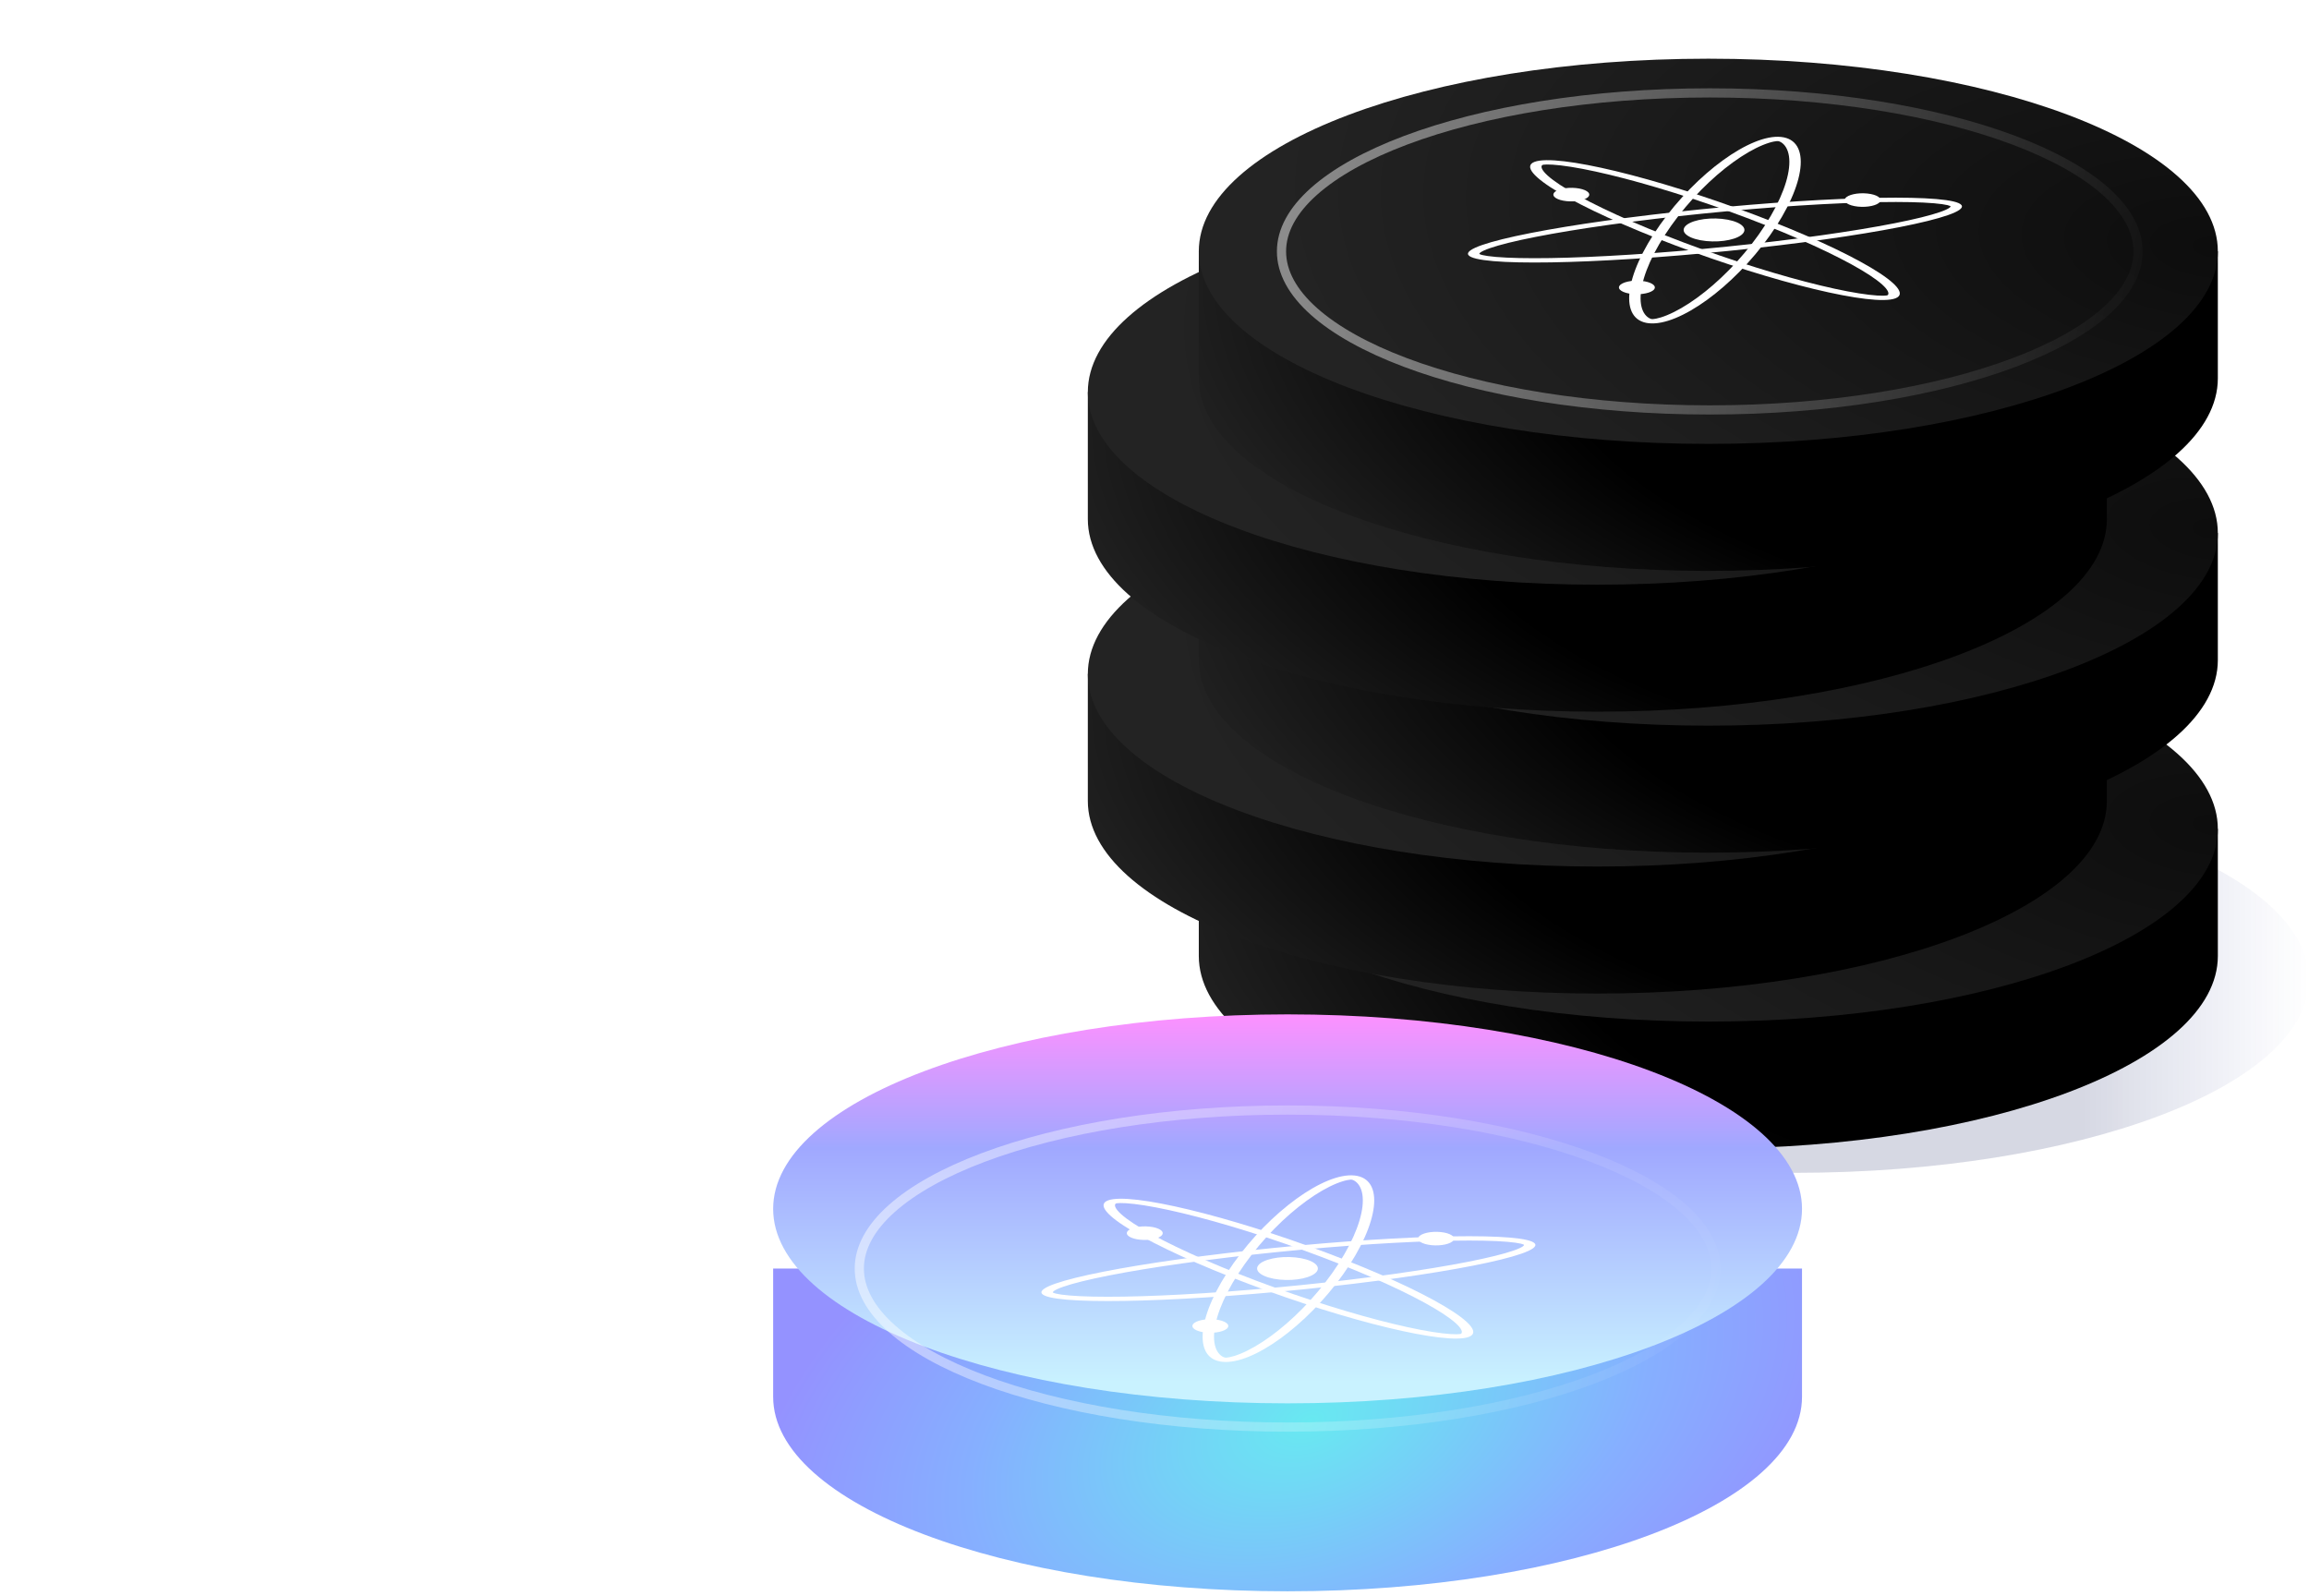 <svg width="421" height="291" viewBox="0 0 421 291" fill="none" xmlns="http://www.w3.org/2000/svg">
<g clip-path="url(#clip0_473_723)">
<path d="M327.239 213.839C379.005 213.839 420.969 198.058 420.969 178.591C420.969 159.124 379.005 143.343 327.239 143.343C275.473 143.343 233.509 159.124 233.509 178.591C233.509 198.058 275.473 213.839 327.239 213.839Z" fill="url(#paint0_linear_473_723)"/>
<path fill-rule="evenodd" clip-rule="evenodd" d="M311.479 209.419C362.786 209.419 404.379 193.697 404.379 174.303V151.145H381.318C364.292 143.814 339.315 139.187 311.479 139.187C283.643 139.187 258.666 143.814 241.639 151.145H218.578L218.578 174.303C218.578 193.697 260.171 209.419 311.479 209.419Z" fill="url(#paint1_radial_473_723)"/>
<path d="M311.479 186.262C362.786 186.262 404.379 170.54 404.379 151.145C404.379 131.751 362.786 116.029 311.479 116.029C260.171 116.029 218.578 131.751 218.578 151.145C218.578 170.54 260.171 186.262 311.479 186.262Z" fill="url(#paint2_radial_473_723)"/>
</g>
<g clip-path="url(#clip1_473_723)">
<path fill-rule="evenodd" clip-rule="evenodd" d="M291.244 181.154C342.552 181.154 384.145 165.432 384.145 146.037V122.88H361.084C344.058 115.549 319.081 110.921 291.244 110.921C263.408 110.921 238.431 115.549 221.405 122.88H198.344L198.344 146.037C198.344 165.432 239.937 181.154 291.244 181.154Z" fill="url(#paint3_radial_473_723)"/>
<path d="M291.244 157.996C342.552 157.996 384.145 142.274 384.145 122.88C384.145 103.485 342.552 87.763 291.244 87.763C239.937 87.763 198.344 103.485 198.344 122.88C198.344 142.274 239.937 157.996 291.244 157.996Z" fill="url(#paint4_radial_473_723)"/>
</g>
<g clip-path="url(#clip2_473_723)">
<path fill-rule="evenodd" clip-rule="evenodd" d="M311.479 155.466C362.786 155.466 404.379 139.744 404.379 120.35V97.192H381.318C364.292 89.861 339.315 85.233 311.479 85.233C283.643 85.233 258.666 89.861 241.639 97.192H218.578L218.578 120.35C218.578 139.744 260.171 155.466 311.479 155.466Z" fill="url(#paint5_radial_473_723)"/>
<path d="M311.479 132.309C362.786 132.309 404.379 116.587 404.379 97.192C404.379 77.798 362.786 62.076 311.479 62.076C260.171 62.076 218.578 77.798 218.578 97.192C218.578 116.587 260.171 132.309 311.479 132.309Z" fill="url(#paint6_radial_473_723)"/>
</g>
<g clip-path="url(#clip3_473_723)">
<path fill-rule="evenodd" clip-rule="evenodd" d="M291.244 129.763C342.552 129.763 384.145 114.041 384.145 94.647V71.489H361.084C344.058 64.158 319.081 59.53 291.244 59.53C263.408 59.53 238.431 64.158 221.405 71.489H198.344L198.344 94.647C198.344 114.041 239.937 129.763 291.244 129.763Z" fill="url(#paint7_radial_473_723)"/>
<path d="M291.244 106.606C342.552 106.606 384.145 90.883 384.145 71.489C384.145 52.095 342.552 36.373 291.244 36.373C239.937 36.373 198.344 52.095 198.344 71.489C198.344 90.883 239.937 106.606 291.244 106.606Z" fill="url(#paint8_radial_473_723)"/>
</g>
<g clip-path="url(#clip4_473_723)">
<path fill-rule="evenodd" clip-rule="evenodd" d="M311.479 104.091C362.786 104.091 404.379 88.369 404.379 68.975V45.817H381.318C364.292 38.486 339.315 33.858 311.479 33.858C283.643 33.858 258.666 38.486 241.639 45.817H218.578L218.578 68.975C218.578 88.369 260.171 104.091 311.479 104.091Z" fill="url(#paint9_radial_473_723)"/>
<path d="M311.479 80.934C362.786 80.934 404.379 65.212 404.379 45.817C404.379 26.423 362.786 10.701 311.479 10.701C260.171 10.701 218.578 26.423 218.578 45.817C218.578 65.212 260.171 80.934 311.479 80.934Z" fill="url(#paint10_radial_473_723)"/>
<path opacity="0.5" d="M389.833 45.84C389.833 49.622 387.801 53.324 383.91 56.791C380.02 60.256 374.344 63.415 367.258 66.086C353.092 71.424 333.465 74.742 311.744 74.742C290.024 74.742 270.397 71.424 256.231 66.086C249.144 63.415 243.468 60.256 239.578 56.791C235.687 53.324 233.656 49.622 233.656 45.84C233.656 42.057 235.687 38.355 239.578 34.889C243.468 31.423 249.144 28.264 256.231 25.593C270.397 20.256 290.024 16.938 311.744 16.938C333.465 16.938 353.092 20.256 367.258 25.595C374.344 28.265 380.02 31.424 383.91 34.889C387.801 38.356 389.833 42.057 389.833 45.84Z" stroke="url(#paint11_linear_473_723)" stroke-width="1.675"/>
<g style="mix-blend-mode:soft-light">
<path fill-rule="evenodd" clip-rule="evenodd" d="M324.742 25.938C324.435 25.755 324.226 25.731 324.191 25.728C324.156 25.724 323.943 25.705 323.435 25.806C322.913 25.909 322.236 26.11 321.422 26.442C319.798 27.107 317.94 28.172 315.983 29.591C312.085 32.417 308.007 36.493 304.709 41.145C301.412 45.797 299.554 50.098 299.191 53.282C299.01 54.88 299.211 56.154 299.737 57.037C300.002 57.479 300.325 57.781 300.639 57.968C300.947 58.152 301.155 58.176 301.19 58.179C301.226 58.183 301.438 58.202 301.946 58.101C302.468 57.998 303.146 57.797 303.96 57.464C305.584 56.8 307.442 55.735 309.398 54.316C313.296 51.49 317.375 47.414 320.672 42.762C323.969 38.11 325.828 33.809 326.19 30.625C326.372 29.026 326.171 27.753 325.643 26.87C325.38 26.428 325.057 26.126 324.742 25.938ZM322.681 42.965C329.329 33.586 330.247 25.527 324.729 24.968C319.212 24.41 309.349 31.561 302.7 40.942C296.052 50.321 295.135 58.379 300.652 58.939C306.169 59.498 316.032 52.346 322.681 42.965Z" fill="white"/>
<path fill-rule="evenodd" clip-rule="evenodd" d="M355.427 37.894C355.693 37.701 355.644 37.621 355.635 37.609C355.626 37.596 355.562 37.517 355.077 37.4C354.58 37.281 353.781 37.16 352.61 37.059C350.274 36.86 346.903 36.785 342.672 36.853C334.244 36.99 322.862 37.693 310.549 38.939C298.238 40.184 287.45 41.725 279.97 43.198C276.215 43.938 273.396 44.639 271.637 45.253C270.756 45.561 270.226 45.817 269.953 46.014C269.687 46.206 269.736 46.286 269.746 46.298C269.755 46.312 269.818 46.391 270.303 46.506C270.801 46.626 271.601 46.747 272.77 46.847C275.107 47.046 278.478 47.122 282.709 47.054C291.136 46.916 302.519 46.215 314.831 44.968C327.143 43.723 337.93 42.181 345.41 40.709C349.165 39.97 351.983 39.268 353.743 38.654C354.624 38.347 355.154 38.09 355.427 37.894ZM315.369 45.728C340.195 43.216 359.122 39.489 357.643 37.404C356.163 35.32 334.838 35.667 310.012 38.179C285.185 40.692 266.258 44.417 267.737 46.502C269.217 48.587 290.542 48.24 315.369 45.728Z" fill="white"/>
<path fill-rule="evenodd" clip-rule="evenodd" d="M343.36 53.916C343.932 53.907 344.09 53.851 344.115 53.841C344.14 53.831 344.29 53.771 344.313 53.554C344.337 53.332 344.217 53.01 343.86 52.576C343.149 51.712 341.637 50.57 339.364 49.219C334.837 46.529 327.537 43.153 318.528 39.745C309.517 36.337 300.593 33.576 293.48 31.863C289.908 31.004 286.891 30.432 284.605 30.163C283.461 30.028 282.608 29.982 282.02 29.991C281.448 30 281.29 30.057 281.265 30.067C281.24 30.075 281.091 30.135 281.067 30.352C281.043 30.575 281.163 30.898 281.52 31.331C282.231 32.196 283.743 33.337 286.016 34.688C290.543 37.379 297.843 40.754 306.853 44.162C315.863 47.571 324.787 50.332 331.9 52.043C335.472 52.904 338.489 53.475 340.775 53.744C341.92 53.879 342.772 53.925 343.36 53.916ZM305.382 44.718C323.55 51.59 341.55 55.923 345.586 54.397C349.623 52.87 338.166 46.061 319.998 39.189C301.83 32.317 283.83 27.984 279.794 29.511C275.758 31.037 287.214 37.846 305.382 44.718Z" fill="white"/>
<path fill-rule="evenodd" clip-rule="evenodd" d="M287.346 34.288C289.091 34.464 290.126 35.142 289.659 35.803C289.191 36.463 287.397 36.854 285.652 36.677C283.907 36.502 282.872 35.823 283.339 35.162C283.807 34.502 285.601 34.111 287.346 34.288ZM340.458 35.282C342.204 35.459 343.24 36.137 342.772 36.798C342.305 37.457 340.51 37.849 338.765 37.672C337.019 37.495 335.983 36.817 336.451 36.156C336.918 35.496 338.713 35.105 340.458 35.282ZM299.302 51.216C301.048 51.392 302.084 52.071 301.617 52.731C301.15 53.39 299.355 53.782 297.61 53.604C295.863 53.427 294.828 52.75 295.295 52.09C295.762 51.43 297.557 51.039 299.302 51.216ZM313.954 39.903C316.911 40.203 318.664 41.352 317.872 42.468C317.081 43.586 314.042 44.249 311.087 43.95C308.131 43.65 306.377 42.502 307.169 41.385C307.961 40.267 310.999 39.604 313.954 39.903Z" fill="white"/>
</g>
</g>
<g clip-path="url(#clip5_473_723)">
<path d="M345.022 263.54C355.474 261.317 364.965 257.812 372.84 253.265C380.714 248.718 386.784 243.238 390.631 237.204C394.477 231.17 396.007 224.726 395.116 218.318C394.225 211.909 390.934 205.688 385.47 200.086" stroke="url(#paint12_linear_473_723)" stroke-width="1.361" stroke-linecap="round" stroke-linejoin="round"/>
</g>
<g clip-path="url(#clip6_473_723)">
<path d="M234.766 290.138C286.568 290.138 328.561 274.262 328.561 254.679V231.295H140.97V254.679C140.97 274.262 182.964 290.138 234.766 290.138Z" fill="url(#paint13_radial_473_723)"/>
<g filter="url(#filter0_ddd_473_723)">
<path d="M234.766 266.754C286.568 266.754 328.561 250.879 328.561 231.295C328.561 211.711 286.568 195.835 234.766 195.835C182.964 195.835 140.97 211.711 140.97 231.295C140.97 250.879 182.964 266.754 234.766 266.754Z" fill="url(#paint14_linear_473_723)"/>
</g>
<path opacity="0.5" d="M312.854 231.294C312.854 235.076 310.822 238.778 306.932 242.244C303.042 245.71 297.365 248.869 290.28 251.539C276.113 256.877 256.486 260.196 234.766 260.196C213.046 260.196 193.419 256.877 179.252 251.539C172.166 248.869 166.489 245.71 162.599 242.244C158.709 238.778 156.678 235.076 156.678 231.294C156.678 227.511 158.709 223.808 162.599 220.342C166.489 216.877 172.166 213.718 179.252 211.047C193.419 205.709 213.046 202.391 234.766 202.391C256.486 202.391 276.113 205.71 290.28 211.049C297.365 213.719 303.042 216.878 306.932 220.343C310.822 223.81 312.854 227.512 312.854 231.294V231.294Z" stroke="url(#paint15_linear_473_723)" stroke-width="1.675"/>
<g style="mix-blend-mode:soft-light">
<path fill-rule="evenodd" clip-rule="evenodd" d="M246.97 215.295C246.663 215.112 246.454 215.088 246.419 215.085C246.384 215.081 246.171 215.062 245.663 215.163C245.141 215.266 244.463 215.467 243.649 215.799C242.026 216.464 240.167 217.529 238.21 218.948C234.313 221.774 230.234 225.85 226.936 230.501C223.639 235.154 221.782 239.455 221.419 242.639C221.237 244.237 221.438 245.511 221.965 246.394C222.23 246.836 222.552 247.138 222.867 247.325C223.174 247.509 223.383 247.533 223.418 247.536C223.453 247.54 223.666 247.559 224.173 247.458C224.695 247.354 225.373 247.154 226.187 246.821C227.811 246.157 229.67 245.092 231.626 243.673C235.523 240.847 239.603 236.771 242.9 232.119C246.197 227.467 248.055 223.166 248.418 219.982C248.6 218.383 248.399 217.11 247.871 216.227C247.607 215.785 247.285 215.483 246.97 215.295ZM244.908 232.322C251.557 222.943 252.475 214.884 246.956 214.325C241.439 213.766 231.577 220.918 224.928 230.299C218.279 239.678 217.362 247.736 222.879 248.296C228.397 248.854 238.259 241.703 244.908 232.322Z" fill="white"/>
<path fill-rule="evenodd" clip-rule="evenodd" d="M277.655 227.251C277.921 227.058 277.871 226.978 277.862 226.966C277.853 226.952 277.789 226.874 277.305 226.757C276.807 226.638 276.008 226.517 274.837 226.416C272.502 226.217 269.13 226.142 264.899 226.21C256.472 226.347 245.089 227.05 232.777 228.296C220.465 229.541 209.678 231.082 202.198 232.555C198.443 233.295 195.624 233.996 193.865 234.61C192.984 234.918 192.454 235.174 192.181 235.371C191.914 235.563 191.964 235.643 191.973 235.655C191.982 235.669 192.046 235.747 192.531 235.863C193.028 235.983 193.828 236.104 194.998 236.204C197.335 236.403 200.705 236.479 204.936 236.411C213.364 236.273 224.746 235.572 237.059 234.325C249.37 233.08 260.157 231.538 267.638 230.066C271.393 229.327 274.211 228.625 275.97 228.011C276.851 227.704 277.382 227.447 277.655 227.251ZM237.596 235.085C262.423 232.573 281.349 228.846 279.87 226.761C278.391 224.677 257.066 225.024 232.239 227.536C207.413 230.049 188.486 233.774 189.965 235.859C191.445 237.944 212.77 237.597 237.596 235.085Z" fill="white"/>
<path fill-rule="evenodd" clip-rule="evenodd" d="M265.588 243.273C266.16 243.264 266.318 243.208 266.343 243.198C266.368 243.188 266.517 243.128 266.541 242.911C266.565 242.689 266.444 242.367 266.087 241.933C265.376 241.069 263.865 239.927 261.592 238.576C257.065 235.886 249.765 232.51 240.755 229.102C231.745 225.694 222.821 222.933 215.708 221.22C212.136 220.361 209.118 219.789 206.833 219.52C205.688 219.385 204.836 219.339 204.248 219.348C203.676 219.357 203.517 219.414 203.492 219.424C203.467 219.432 203.318 219.492 203.295 219.709C203.27 219.932 203.391 220.254 203.748 220.687C204.459 221.553 205.97 222.694 208.243 224.045C212.771 226.736 220.071 230.111 229.08 233.519C238.09 236.927 247.014 239.689 254.128 241.4C257.699 242.26 260.717 242.832 263.002 243.101C264.147 243.236 265 243.282 265.588 243.273ZM227.61 234.075C245.777 240.947 263.778 245.28 267.813 243.754C271.85 242.227 260.394 235.418 242.226 228.546C224.058 221.674 206.057 217.341 202.022 218.868C197.985 220.394 209.442 227.203 227.61 234.075Z" fill="white"/>
<path fill-rule="evenodd" clip-rule="evenodd" d="M209.573 223.645C211.318 223.821 212.354 224.499 211.886 225.16C211.418 225.82 209.624 226.211 207.88 226.034C206.135 225.858 205.099 225.18 205.567 224.519C206.035 223.859 207.829 223.468 209.573 223.645ZM262.686 224.639C264.432 224.816 265.468 225.494 265 226.155C264.532 226.814 262.738 227.206 260.992 227.029C259.246 226.852 258.21 226.174 258.679 225.513C259.146 224.853 260.941 224.462 262.686 224.639ZM221.53 240.573C223.276 240.749 224.312 241.428 223.844 242.088C223.377 242.747 221.582 243.139 219.837 242.961C218.091 242.784 217.055 242.107 217.522 241.447C217.99 240.787 219.784 240.396 221.53 240.573ZM236.182 229.26C239.138 229.56 240.892 230.709 240.099 231.825C239.308 232.943 236.27 233.606 233.314 233.307C230.359 233.007 228.604 231.859 229.397 230.742C230.189 229.624 233.226 228.961 236.182 229.26Z" fill="white"/>
</g>
</g>
<defs>
<filter id="filter0_ddd_473_723" x="113.334" y="157.312" width="242.864" height="126.192" filterUnits="userSpaceOnUse" color-interpolation-filters="sRGB">
<feFlood flood-opacity="0" result="BackgroundImageFix"/>
<feColorMatrix in="SourceAlpha" type="matrix" values="0 0 0 0 0 0 0 0 0 0 0 0 0 0 0 0 0 0 127 0" result="hardAlpha"/>
<feOffset dy="-10.887"/>
<feGaussianBlur stdDeviation="13.818"/>
<feColorMatrix type="matrix" values="0 0 0 0 0.404 0 0 0 0 0.741 0 0 0 0 1 0 0 0 0.4 0"/>
<feBlend mode="normal" in2="BackgroundImageFix" result="effect1_dropShadow_473_723"/>
<feColorMatrix in="SourceAlpha" type="matrix" values="0 0 0 0 0 0 0 0 0 0 0 0 0 0 0 0 0 0 127 0" result="hardAlpha"/>
<feOffset dy="1.556"/>
<feGaussianBlur stdDeviation="1.556"/>
<feColorMatrix type="matrix" values="0 0 0 0 1 0 0 0 0 1 0 0 0 0 1 0 0 0 0.25 0"/>
<feBlend mode="normal" in2="effect1_dropShadow_473_723" result="effect2_dropShadow_473_723"/>
<feColorMatrix in="SourceAlpha" type="matrix" values="0 0 0 0 0 0 0 0 0 0 0 0 0 0 0 0 0 0 127 0" result="hardAlpha"/>
<feOffset dy="-1.556"/>
<feGaussianBlur stdDeviation="0.564"/>
<feComposite in2="hardAlpha" operator="out"/>
<feColorMatrix type="matrix" values="0 0 0 0 0.925 0 0 0 0 0.937 0 0 0 0 1 0 0 0 0.12 0"/>
<feBlend mode="normal" in2="effect2_dropShadow_473_723" result="effect3_dropShadow_473_723"/>
<feBlend mode="normal" in="SourceGraphic" in2="effect3_dropShadow_473_723" result="shape"/>
</filter>
<linearGradient id="paint0_linear_473_723" x1="233.509" y1="180.256" x2="420.969" y2="180.256" gradientUnits="userSpaceOnUse">
<stop offset="0.78" stop-color="#000D4F" stop-opacity="0.16"/>
<stop offset="1" stop-color="#1A2F9F" stop-opacity="0"/>
</linearGradient>
<radialGradient id="paint1_radial_473_723" cx="0" cy="0" r="1" gradientUnits="userSpaceOnUse" gradientTransform="translate(361.662 177.347) rotate(-170.033) scale(170.12 80.725)">
<stop/>
<stop offset="0.474"/>
<stop offset="0.88" stop-color="#1F1F1F"/>
</radialGradient>
<radialGradient id="paint2_radial_473_723" cx="0" cy="0" r="1" gradientUnits="userSpaceOnUse" gradientTransform="translate(404.379 150.807) rotate(-174.807) scale(201.559 95.643)">
<stop stop-color="#0D0D0D"/>
<stop offset="0.86" stop-color="#232323"/>
</radialGradient>
<radialGradient id="paint3_radial_473_723" cx="0" cy="0" r="1" gradientUnits="userSpaceOnUse" gradientTransform="translate(341.427 149.081) rotate(-170.033) scale(170.12 80.725)">
<stop/>
<stop offset="0.474"/>
<stop offset="0.88" stop-color="#1F1F1F"/>
</radialGradient>
<radialGradient id="paint4_radial_473_723" cx="0" cy="0" r="1" gradientUnits="userSpaceOnUse" gradientTransform="translate(384.145 122.541) rotate(-174.807) scale(201.559 95.643)">
<stop stop-color="#0D0D0D"/>
<stop offset="0.86" stop-color="#232323"/>
</radialGradient>
<radialGradient id="paint5_radial_473_723" cx="0" cy="0" r="1" gradientUnits="userSpaceOnUse" gradientTransform="translate(361.662 123.394) rotate(-170.033) scale(170.12 80.725)">
<stop/>
<stop offset="0.474"/>
<stop offset="0.88" stop-color="#1F1F1F"/>
</radialGradient>
<radialGradient id="paint6_radial_473_723" cx="0" cy="0" r="1" gradientUnits="userSpaceOnUse" gradientTransform="translate(404.379 96.854) rotate(-174.807) scale(201.559 95.643)">
<stop stop-color="#0D0D0D"/>
<stop offset="0.86" stop-color="#232323"/>
</radialGradient>
<radialGradient id="paint7_radial_473_723" cx="0" cy="0" r="1" gradientUnits="userSpaceOnUse" gradientTransform="translate(341.427 97.691) rotate(-170.033) scale(170.12 80.725)">
<stop/>
<stop offset="0.474"/>
<stop offset="0.88" stop-color="#1F1F1F"/>
</radialGradient>
<radialGradient id="paint8_radial_473_723" cx="0" cy="0" r="1" gradientUnits="userSpaceOnUse" gradientTransform="translate(384.145 71.151) rotate(-174.807) scale(201.559 95.643)">
<stop stop-color="#0D0D0D"/>
<stop offset="0.86" stop-color="#232323"/>
</radialGradient>
<radialGradient id="paint9_radial_473_723" cx="0" cy="0" r="1" gradientUnits="userSpaceOnUse" gradientTransform="translate(361.662 72.019) rotate(-170.033) scale(170.12 80.725)">
<stop/>
<stop offset="0.474"/>
<stop offset="0.88" stop-color="#1F1F1F"/>
</radialGradient>
<radialGradient id="paint10_radial_473_723" cx="0" cy="0" r="1" gradientUnits="userSpaceOnUse" gradientTransform="translate(404.379 45.479) rotate(-174.807) scale(201.559 95.643)">
<stop stop-color="#0D0D0D"/>
<stop offset="0.86" stop-color="#232323"/>
</radialGradient>
<linearGradient id="paint11_linear_473_723" x1="232.819" y1="16.099" x2="395.679" y2="54.131" gradientUnits="userSpaceOnUse">
<stop stop-color="white"/>
<stop offset="1" stop-color="white" stop-opacity="0"/>
</linearGradient>
<linearGradient id="paint12_linear_473_723" x1="372.804" y1="188.874" x2="366.924" y2="243.3" gradientUnits="userSpaceOnUse">
<stop offset="0.255" stop-color="white" stop-opacity="0"/>
<stop offset="0.901" stop-color="white"/>
</linearGradient>
<radialGradient id="paint13_radial_473_723" cx="0" cy="0" r="1" gradientUnits="userSpaceOnUse" gradientTransform="translate(238.83 259.035) rotate(70.24) scale(64.227 107.252)">
<stop stop-color="#68E9F1"/>
<stop offset="0.604" stop-color="#86AFFF"/>
<stop offset="1" stop-color="#9492FF"/>
</radialGradient>
<linearGradient id="paint14_linear_473_723" x1="234.766" y1="195.836" x2="234.766" y2="266.754" gradientUnits="userSpaceOnUse">
<stop stop-color="#FD91FF"/>
<stop offset="0.344" stop-color="#A0A8FF"/>
<stop offset="0.947" stop-color="#C9F2FF"/>
</linearGradient>
<linearGradient id="paint15_linear_473_723" x1="155.84" y1="201.553" x2="318.7" y2="239.584" gradientUnits="userSpaceOnUse">
<stop stop-color="white"/>
<stop offset="1" stop-color="white" stop-opacity="0"/>
</linearGradient>
<clipPath id="clip0_473_723">
<rect width="202.391" height="117.969" fill="white" transform="translate(218.578 105.922)"/>
</clipPath>
<clipPath id="clip1_473_723">
<rect width="202.391" height="117.969" fill="white" transform="translate(198.344 77.656)"/>
</clipPath>
<clipPath id="clip2_473_723">
<rect width="202.391" height="117.969" fill="white" transform="translate(218.578 51.969)"/>
</clipPath>
<clipPath id="clip3_473_723">
<rect width="202.391" height="117.969" fill="white" transform="translate(198.344 26.266)"/>
</clipPath>
<clipPath id="clip4_473_723">
<rect width="202.391" height="117.969" fill="white" transform="translate(218.578 0.594)"/>
</clipPath>
<clipPath id="clip5_473_723">
<rect width="52.609" height="71.969" fill="white" transform="translate(344.062 195.859)"/>
</clipPath>
<clipPath id="clip6_473_723">
<rect width="242.864" height="133.156" fill="white" transform="translate(113.334 157.312)"/>
</clipPath>
</defs>
</svg>
